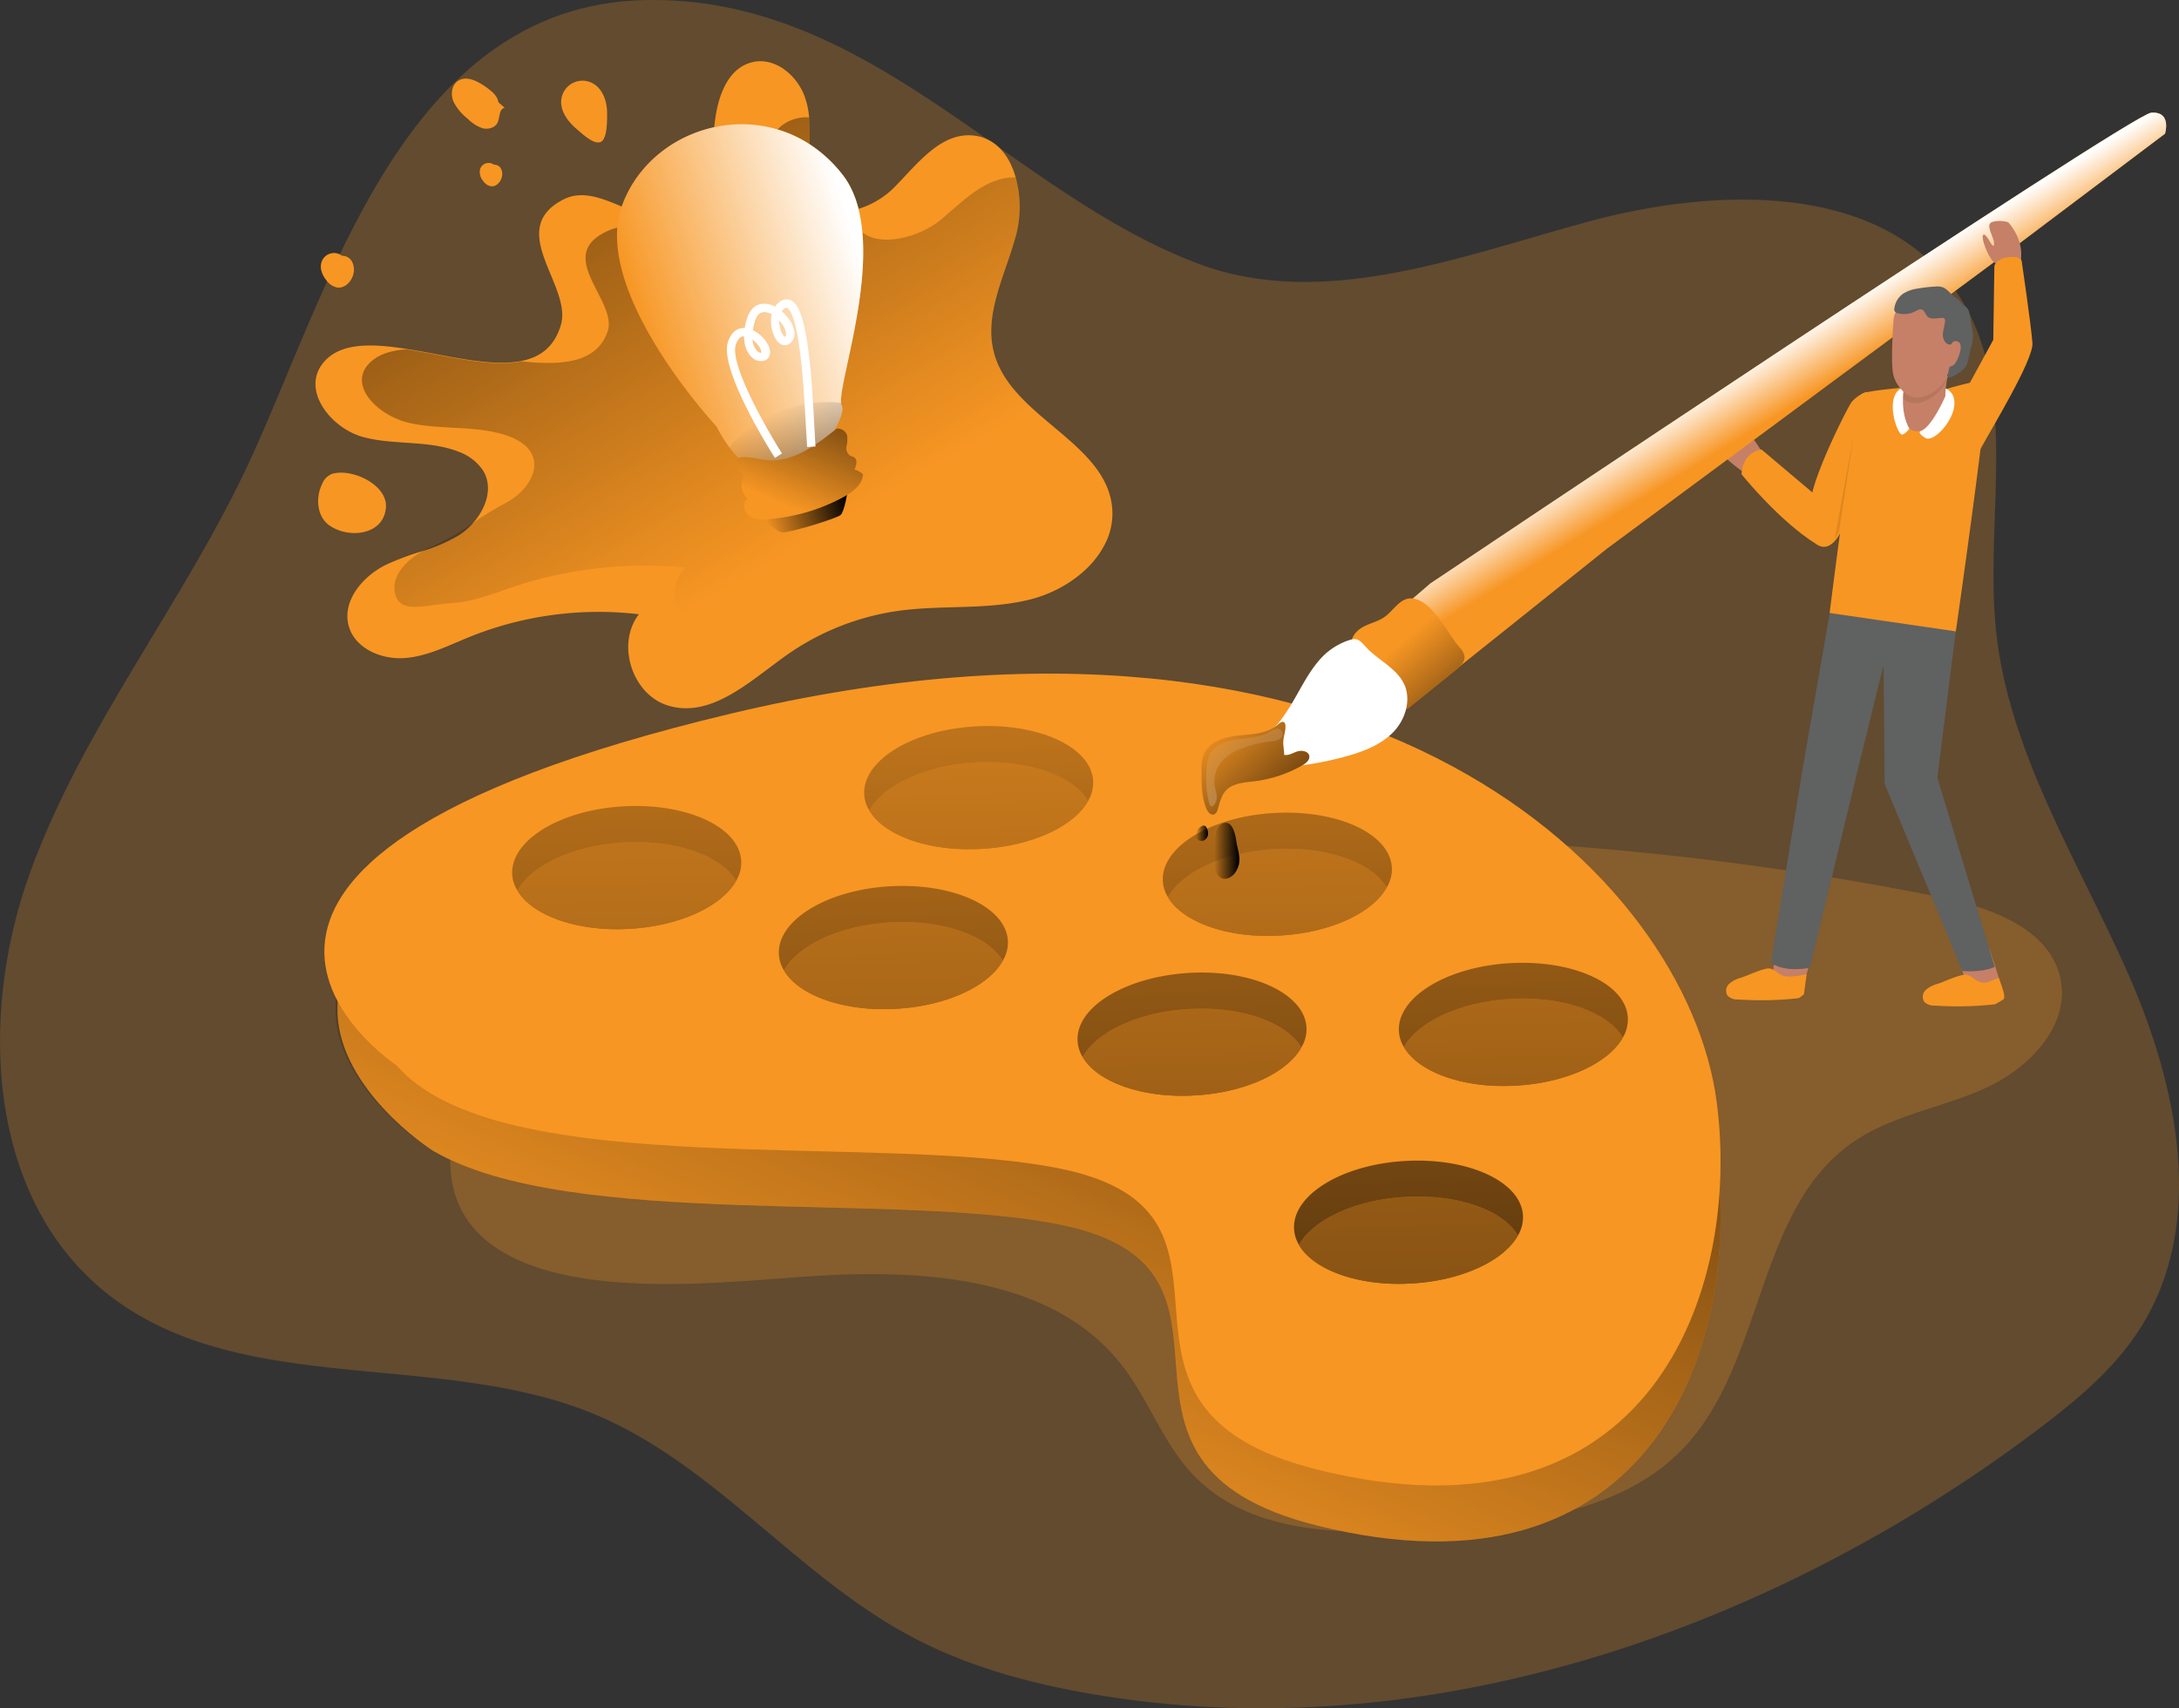 <svg id="Layer_1" data-name="Layer 1" xmlns="http://www.w3.org/2000/svg" xmlns:xlink="http://www.w3.org/1999/xlink" viewBox="0 0 642.02 503.42"><rect x="0" y="0" width="642.02" height="503.42" fill="#333333" stroke="none"/><defs><linearGradient id="linear-gradient" x1="241.67" y1="167.93" x2="86.48" y2="-96.21" gradientUnits="userSpaceOnUse"><stop offset="0" stop-color="#010101" stop-opacity="0"/><stop offset="0.54" stop-color="#010101" stop-opacity="0.54"/><stop offset="0.95" stop-color="#010101"/></linearGradient><linearGradient id="linear-gradient-2" x1="262.15" y1="451.13" x2="434.2" y2="64.62" gradientUnits="userSpaceOnUse"><stop offset="0" stop-color="#010101" stop-opacity="0"/><stop offset="0.95" stop-color="#010101"/></linearGradient><linearGradient id="linear-gradient-3" x1="187.33" y1="125.8" x2="199.12" y2="573.62" xlink:href="#linear-gradient-2"/><linearGradient id="linear-gradient-4" x1="291.58" y1="123.05" x2="303.36" y2="570.87" xlink:href="#linear-gradient-2"/><linearGradient id="linear-gradient-5" x1="265.22" y1="123.75" x2="277.01" y2="571.57" xlink:href="#linear-gradient-2"/><linearGradient id="linear-gradient-6" x1="378.85" y1="120.76" x2="390.63" y2="568.58" xlink:href="#linear-gradient-2"/><linearGradient id="linear-gradient-7" x1="447.18" y1="118.96" x2="458.96" y2="566.78" xlink:href="#linear-gradient-2"/><linearGradient id="linear-gradient-8" x1="414.73" y1="119.81" x2="426.52" y2="567.63" xlink:href="#linear-gradient-2"/><linearGradient id="linear-gradient-9" x1="352.49" y1="121.45" x2="364.27" y2="569.27" xlink:href="#linear-gradient-2"/><linearGradient id="linear-gradient-10" x1="187.59" y1="112.05" x2="201.73" y2="770.42" xlink:href="#linear-gradient-2"/><linearGradient id="linear-gradient-11" x1="291.76" y1="109.81" x2="305.9" y2="768.18" xlink:href="#linear-gradient-2"/><linearGradient id="linear-gradient-12" x1="265.61" y1="110.37" x2="279.75" y2="768.74" xlink:href="#linear-gradient-2"/><linearGradient id="linear-gradient-13" x1="379.15" y1="107.93" x2="393.29" y2="766.31" xlink:href="#linear-gradient-2"/><linearGradient id="linear-gradient-14" x1="447.72" y1="106.46" x2="461.86" y2="764.83" xlink:href="#linear-gradient-2"/><linearGradient id="linear-gradient-15" x1="415.55" y1="107.15" x2="429.69" y2="765.52" xlink:href="#linear-gradient-2"/><linearGradient id="linear-gradient-16" x1="353" y1="108.49" x2="367.14" y2="766.87" xlink:href="#linear-gradient-2"/><linearGradient id="linear-gradient-17" x1="534.41" y1="126.91" x2="524.48" y2="110.81" gradientUnits="userSpaceOnUse"><stop offset="0" stop-color="#fff" stop-opacity="0"/><stop offset="0.95" stop-color="#fff"/></linearGradient><linearGradient id="linear-gradient-18" x1="539.59" y1="143.06" x2="578.13" y2="148.12" xlink:href="#linear-gradient-2"/><linearGradient id="linear-gradient-19" x1="419.36" y1="196.29" x2="455.33" y2="238.69" xlink:href="#linear-gradient-2"/><linearGradient id="linear-gradient-20" x1="361.81" y1="220.9" x2="402.57" y2="263.89" xlink:href="#linear-gradient-2"/><linearGradient id="linear-gradient-21" x1="363.57" y1="217.94" x2="425.75" y2="316.86" xlink:href="#linear-gradient-17"/><linearGradient id="linear-gradient-22" x1="364.07" y1="257.83" x2="371.46" y2="257.83" xlink:href="#linear-gradient-2"/><linearGradient id="linear-gradient-23" x1="358.62" y1="252.64" x2="362.24" y2="252.64" xlink:href="#linear-gradient-2"/><linearGradient id="linear-gradient-24" x1="312.33" y1="202.68" x2="338.92" y2="202.68" gradientTransform="translate(-126.54 61.2) rotate(-17.17)" xlink:href="#linear-gradient-2"/><linearGradient id="linear-gradient-25" x1="294.36" y1="137.07" x2="366.42" y2="137.07" gradientTransform="translate(-126.54 61.2) rotate(-17.17)" xlink:href="#linear-gradient-17"/><linearGradient id="linear-gradient-26" x1="325.91" y1="170.73" x2="337.56" y2="225.54" gradientTransform="translate(-126.54 61.2) rotate(-17.17)" xlink:href="#linear-gradient-2"/><linearGradient id="linear-gradient-27" x1="319.71" y1="197.97" x2="359.62" y2="150.18" gradientTransform="translate(-126.54 61.2) rotate(-17.17)" xlink:href="#linear-gradient-2"/></defs><title>Creative process 2</title><path d="M79.65,143.42c-19.27,41.43-49,78-64.53,120.89S2.63,362.08,39.58,389.68c39.08,29.19,96.34,15.39,141.62,34.11,35.26,14.58,59.45,47.28,93,65.33,16.67,9,35.24,14.07,54,17.27,97.77,16.69,199.47-18.5,278.2-77.74,11.5-8.65,22.8-18,30.47-30.08C656.44,367.76,648,327.32,633.28,294S598,228.69,594.35,192.55c-3.44-34.14,7.81-72.49-12.41-100.49-22.58-31.27-70.3-29.82-108-19.55s-77.76,26-114.3,12.43C303.81,64.16,262.47,5.29,195.61,7.16,125.12,9.14,103.09,93,79.65,143.42Z" transform="translate(-6.28 -7.12)" fill="#f79623" opacity="0.24" style="isolation:isolate"/><path d="M334,157.18a19.58,19.58,0,0,1-2.66,11.21c-4.16,7.52-12.67,13.1-21.28,15.33-12.56,3.21-25.81,1.64-38.66,3.36a75.39,75.39,0,0,0-33.29,13.06c-10.69,7.56-22,18.58-34.68,15-10.77-3-15.77-18.14-8.9-27a101.66,101.66,0,0,0-49.9,6.68c-6.32,2.55-12.52,5.8-19.31,6.24s-14.46-2.88-16.28-9.42c-2.08-7.37,4.09-14.71,11-18.1a80.84,80.84,0,0,1,11-4.09A49.83,49.83,0,0,0,141.26,165a19.32,19.32,0,0,0,4.38-3.72c4-4.49,6-10.73,2.88-15.63a14.54,14.54,0,0,0-7-5.36c-8.84-3.54-18.95-1.9-28.15-4.35s-17.81-13-12.52-21c4.68-6.93,14.35-6.71,25.15-5,11.72,1.82,24.72,5.44,34,3.54h0c5.51-1.13,9.71-4.2,11.57-10.73,3.25-11.46-16.46-27.93.62-36.8,11-5.69,23.07,9.42,34.68,4.53,8.21-3.47,9.38-14.42,9.71-23.33s3-20,11.75-21.79c6.43-1.31,12.74,3.94,15,10.11a23.82,23.82,0,0,1,1.35,6.17A62.62,62.62,0,0,1,244.27,55c-.33,3.25-.62,6.68.8,9.57,2.34,4.74,7.41,5.73,12.63,4.52a25.5,25.5,0,0,0,12-6.68c6.78-6.86,13.68-16.31,23.32-15.36,6.61.65,10.7,5.84,12.52,12.34a33,33,0,0,1,.18,16.75c-3.06,11.68-9.71,23.43-6.53,35.08C304.35,130.28,332.64,137.54,334,157.18Z" transform="translate(-6.28 -7.12)" fill="#f79623"/><path d="M334,157.18a19.58,19.58,0,0,1-2.66,11.21,42.94,42.94,0,0,1-7.59,2.33c-12.56,2.63-25.81,1.35-38.66,2.74a86.08,86.08,0,0,0-33.29,10.66c-10.7,6.13-22,15.11-34.64,12.26-10.77-2.44-15.81-14.78-9-22a122.82,122.82,0,0,0-49.89,5.44c-6.28,2.08-12.52,4.71-19.31,5.07s-14.24,3.18-16.07-2.12c-1.78-5.14,2.45-10.22,8-13.28a17.68,17.68,0,0,1,3-1.46,70.73,70.73,0,0,0,11.75-6.79A94.5,94.5,0,0,1,155,155.5c6.5-3.28,11.28-10.48,7.23-15.77-1.57-2.08-4.23-3.47-7-4.38-8.87-2.88-18.94-1.53-28.14-3.54s-17.85-10.59-12.56-17c2.52-3.06,6.57-4.41,11.46-4.74,11.72,1.82,24.72,5.44,34,3.54h0c11.86,1.28,22.09.47,25.3-8.73s-16.5-22.7.58-29.93c11-4.63,23.11,7.67,34.68,3.69,8.25-2.85,9.38-11.75,9.75-19S233.28,43.25,242,41.83a11.21,11.21,0,0,1,2.7-.11A62.62,62.62,0,0,1,244.27,55c-.33,3.25-.62,6.68.8,9.57,2.34,4.74,7.41,5.73,12.63,4.52a8.59,8.59,0,0,0,1.1,4.64c4.27,7,17.81,3.83,24.6-1.79,6.5-5.36,13.07-12.66,22.12-12.55a33,33,0,0,1,.18,16.75c-3.06,11.68-9.71,23.43-6.53,35.08C304.35,130.28,332.64,137.54,334,157.18Z" transform="translate(-6.28 -7.12)" fill="url(#linear-gradient)"/><path d="M176.33,45.27c-2.71-2.27-5.17-5.52-4.64-9a6.28,6.28,0,0,1,8.85-4.79c3.21,1.47,4.61,5.37,4.62,8.91,0,1.87.14,7.63-1.88,8.56S177.68,46.4,176.33,45.27Z" transform="translate(-6.28 -7.12)" fill="#f79623"/><path d="M104,146.81a5.18,5.18,0,0,0-2.76,2.83c-2,4-1.66,9.56,1.95,12.21,5.58,4.09,16,3.13,16.79-5C120.67,150,109.85,144.92,104,146.81Z" transform="translate(-6.28 -7.12)" fill="#f79623"/><path d="M153.11,37.23c-.23-1.84-1.85-3.15-3.35-4.25-2.6-1.91-6.23-3.84-8.78-1.85-1.72,1.34-1.92,4-1.06,6a15,15,0,0,0,4.19,5,11.32,11.32,0,0,0,4.3,2.77c1.67.44,3.73-.09,4.47-1.64s.41-4.06,2.1-4.37" transform="translate(-6.28 -7.12)" fill="#f79623"/><path d="M107.49,82.88A3.87,3.87,0,0,0,101,84.4c-.58,1.8.23,3.77,1.39,5.26a5.37,5.37,0,0,0,3.21,2.19c2.28.33,4.31-1.8,4.81-4a5.11,5.11,0,0,0-.41-3.63A3.19,3.19,0,0,0,107,82.52" transform="translate(-6.28 -7.12)" fill="#f79623"/><path d="M152.14,55.94a2.64,2.64,0,0,0-4.4,1,4,4,0,0,0,.95,3.58,3.61,3.61,0,0,0,2.19,1.49c1.55.23,2.93-1.22,3.27-2.75a3.41,3.41,0,0,0-.28-2.47,2.19,2.19,0,0,0-2.1-1.13" transform="translate(-6.28 -7.12)" fill="#f79623"/><path d="M245.86,383.18c32.85-2.07,70.78.32,91,26.31,7.86,10.11,12.06,22.86,20.87,32.16,17.23,18.22,45.83,17.85,70.85,16.16,26.3-1.77,55.17-4.68,73.47-23.66,24.27-25.17,21.44-70.47,50.17-90.4,11.55-8,26.09-10.12,38.9-15.89s25-18.2,22.32-32c-2.94-15.21-21-21.45-36.15-24.49a909.6,909.6,0,0,0-331.48-4.47c-28.44,4.89-57.88,11.72-80,30.25-17.94,15-38.84,53.15-18.46,73.51C168.24,391.56,220.07,384.81,245.86,383.18Z" transform="translate(-6.28 -7.12)" fill="#f79623" opacity="0.24" style="isolation:isolate"/><path d="M221.58,233.93c188-44.79,281.65,47.72,290.49,114.31,7.39,55.64-19.32,133.11-117.85,108.42C319.78,438,383.42,381.43,319,368.08c-48.31-10-144.54,1.58-184.89-21.68C129.78,343.9,33.61,278.71,221.58,233.93Z" transform="translate(-6.28 -7.12)" fill="#f79623"/><path d="M221.58,233.93c188-44.79,281.65,47.72,290.49,114.31,7.39,55.64-19.32,133.11-117.85,108.42C319.78,438,383.42,381.43,319,368.08c-49-10.17-147.42,1.92-186.65-22.74C128.77,343.09,33.61,278.71,221.58,233.93Z" transform="translate(-6.28 -7.12)" fill="url(#linear-gradient-2)"/><path d="M123.17,321.13s-89.56-58.92,98.41-103.7,281.65,47.73,290.49,114.31c7.39,55.64-19.32,133.12-117.85,108.42-74.44-18.66-10.8-75.23-75.22-88.58C265.5,340.49,153.23,355.9,123.17,321.13Z" transform="translate(-6.28 -7.12)" fill="#f79623"/><path d="M224.67,260.74a10.14,10.14,0,0,1-1.5,5.94c-4.06,7.37-16.33,13.27-31.14,14.15-15.53,1-29-3.89-33.32-11.3a10.25,10.25,0,0,1-1.51-4.69c-.58-10,14-19,32.65-20.09S224.05,250.78,224.67,260.74Z" transform="translate(-6.28 -7.12)" fill="url(#linear-gradient-3)"/><path d="M328.35,237.17a10.54,10.54,0,0,1-1.47,6v0c-4.1,7.37-16.32,13.22-31.14,14.1-15.52,1-29-3.89-33.31-11.3a9.62,9.62,0,0,1-1.51-4.68c-.59-10,14-19,32.61-20.1S327.76,227.21,328.35,237.17Z" transform="translate(-6.28 -7.12)" fill="url(#linear-gradient-4)"/><path d="M303.24,284.3a10.27,10.27,0,0,1-1.51,5.95c-4.06,7.36-16.32,13.26-31.14,14.14-15.53,1-29-3.89-33.32-11.3a10,10,0,0,1-1.5-4.69c-.59-10,14-19,32.64-20.09S302.61,274.34,303.24,284.3Z" transform="translate(-6.28 -7.12)" fill="url(#linear-gradient-5)"/><path d="M416.37,262.7a10.18,10.18,0,0,1-1.51,5.95c-4.06,7.36-16.32,13.27-31.14,14.15-15.52,1-29-3.9-33.31-11.31a10.06,10.06,0,0,1-1.51-4.68c-.59-10,14-19,32.65-20.09S415.74,252.74,416.37,262.7Z" transform="translate(-6.28 -7.12)" fill="url(#linear-gradient-6)"/><path d="M485.89,306.9a10.46,10.46,0,0,1-1.46,6c-4.1,7.36-16.37,13.27-31.18,14.14-15.57,1-29-3.89-33.32-11.34a10,10,0,0,1-1.47-4.64c-.62-10,14-19,32.61-20.09S485.26,296.94,485.89,306.9Z" transform="translate(-6.28 -7.12)" fill="url(#linear-gradient-7)"/><path d="M455,365.25a10.48,10.48,0,0,1-1.46,5.94c-4.06,7.37-16.33,13.27-31.14,14.15-15.57,1-29.05-3.89-33.36-11.34a10,10,0,0,1-1.47-4.65c-.62-10,14-19,32.61-20.09S454.38,355.29,455,365.25Z" transform="translate(-6.28 -7.12)" fill="url(#linear-gradient-8)"/><path d="M391.22,309.83a10.27,10.27,0,0,1-1.51,5.95c-4.06,7.36-16.32,13.27-31.1,14.14-15.57,1-29.05-3.89-33.36-11.34a9.84,9.84,0,0,1-1.46-4.64c-.63-10,14-18.92,32.6-20.09S390.59,299.87,391.22,309.83Z" transform="translate(-6.28 -7.12)" fill="url(#linear-gradient-9)"/><path d="M223.17,266.68c-4.06,7.37-16.33,13.27-31.14,14.15-15.53,1-29-3.89-33.32-11.3,4.06-7.37,16.32-13.27,31.14-14.15C205.38,254.42,218.81,259.27,223.17,266.68Z" transform="translate(-6.28 -7.12)" fill="#f79623"/><path d="M326.88,243.12v0c-4.1,7.37-16.32,13.22-31.14,14.1-15.52,1-29-3.89-33.31-11.3,4.06-7.36,16.28-13.27,31.1-14.14C309.1,230.85,322.53,235.71,326.88,243.12Z" transform="translate(-6.28 -7.12)" fill="#f79623"/><path d="M301.73,290.25c-4.06,7.36-16.32,13.26-31.14,14.14-15.53,1-29-3.89-33.32-11.3,4.06-7.36,16.33-13.27,31.14-14.15C283.94,278,297.38,282.84,301.73,290.25Z" transform="translate(-6.28 -7.12)" fill="#f79623"/><path d="M414.86,268.65c-4.06,7.36-16.32,13.27-31.14,14.15-15.52,1-29-3.9-33.31-11.31,4.06-7.36,16.32-13.26,31.14-14.14C397.08,256.38,410.51,261.24,414.86,268.65Z" transform="translate(-6.28 -7.12)" fill="#f79623"/><path d="M484.43,312.85c-4.1,7.36-16.37,13.27-31.18,14.14-15.57,1-29-3.89-33.32-11.34,4.06-7.36,16.32-13.22,31.14-14.15C466.64,300.54,480.07,305.4,484.43,312.85Z" transform="translate(-6.28 -7.12)" fill="#f79623"/><path d="M453.5,371.19c-4.06,7.37-16.33,13.27-31.14,14.15-15.57,1-29.05-3.89-33.36-11.34,4.06-7.37,16.32-13.27,31.14-14.15C435.71,358.89,449.19,363.74,453.5,371.19Z" transform="translate(-6.28 -7.12)" fill="#f79623"/><path d="M389.71,315.78c-4.06,7.36-16.32,13.27-31.1,14.14-15.57,1-29.05-3.89-33.36-11.34,4.1-7.36,16.33-13.22,31.14-14.1C371.92,303.51,385.36,308.37,389.71,315.78Z" transform="translate(-6.28 -7.12)" fill="#f79623"/><path d="M223.17,266.68c-4.06,7.37-16.33,13.27-31.14,14.15-15.53,1-29-3.89-33.32-11.3,4.06-7.37,16.32-13.27,31.14-14.15C205.38,254.42,218.81,259.27,223.17,266.68Z" transform="translate(-6.28 -7.12)" fill="url(#linear-gradient-10)"/><path d="M326.88,243.12v0c-4.1,7.37-16.32,13.22-31.14,14.1-15.52,1-29-3.89-33.31-11.3,4.06-7.36,16.28-13.27,31.1-14.14C309.1,230.85,322.53,235.71,326.88,243.12Z" transform="translate(-6.28 -7.12)" fill="url(#linear-gradient-11)"/><path d="M301.73,290.25c-4.06,7.36-16.32,13.26-31.14,14.14-15.53,1-29-3.89-33.32-11.3,4.06-7.36,16.33-13.27,31.14-14.15C283.94,278,297.38,282.84,301.73,290.25Z" transform="translate(-6.28 -7.12)" fill="url(#linear-gradient-12)"/><path d="M414.86,268.65c-4.06,7.36-16.32,13.27-31.14,14.15-15.52,1-29-3.9-33.31-11.31,4.06-7.36,16.32-13.26,31.14-14.14C397.08,256.38,410.51,261.24,414.86,268.65Z" transform="translate(-6.28 -7.12)" fill="url(#linear-gradient-13)"/><path d="M484.43,312.85c-4.1,7.36-16.37,13.27-31.18,14.14-15.57,1-29-3.89-33.32-11.34,4.06-7.36,16.32-13.22,31.14-14.15C466.64,300.54,480.07,305.4,484.43,312.85Z" transform="translate(-6.28 -7.12)" fill="url(#linear-gradient-14)"/><path d="M453.5,371.19c-4.06,7.37-16.33,13.27-31.14,14.15-15.57,1-29.05-3.89-33.36-11.34,4.06-7.37,16.32-13.27,31.14-14.15C435.71,358.89,449.19,363.74,453.5,371.19Z" transform="translate(-6.28 -7.12)" fill="url(#linear-gradient-15)"/><path d="M389.71,315.78c-4.06,7.36-16.32,13.27-31.1,14.14-15.57,1-29.05-3.89-33.36-11.34,4.1-7.36,16.33-13.22,31.14-14.1C371.92,303.51,385.36,308.37,389.71,315.78Z" transform="translate(-6.28 -7.12)" fill="url(#linear-gradient-16)"/><path d="M521.05,147.08s-5.68-4.06-6.68-5.49,2.54-5.75,1.5-6.69-4.89-2.91-4.51-4.79,6.78,2.44,9.69,4.6,5.55,7.91,5.55,7.91S525.85,148.16,521.05,147.08Z" transform="translate(-6.28 -7.12)" fill="#c58067"/><path d="M479.75,168.82,601.42,78.75l42.77-32.23s2.06-6.68-4.11-6.17S427.67,179.1,427.67,179.1l-15.07,13,15.76,17.81Z" transform="translate(-6.28 -7.12)" fill="#f79623"/><path d="M479.75,168.82,601.42,78.75l42.77-32.23s2.06-6.68-4.11-6.17S427.67,179.1,427.67,179.1l-15.07,13,15.76,17.81Z" transform="translate(-6.28 -7.12)" fill="url(#linear-gradient-17)"/><path d="M579.56,121.81s11-3.35,12.14-2.24-8.67,70.64-9.17,73.61-16.85,2-23.79,0a76.6,76.6,0,0,1-13.38-5.45s8-63.52,9.47-64.51,12.26-1.86,12.26-1.86Z" transform="translate(-6.28 -7.12)" fill="#f79623"/><path d="M556.32,122.57a10.59,10.59,0,0,0-4.46,3c-1.48,2-13.38,25.78-11.89,30.73s6.62,8.58,8.11,7.59,4.28-10.07,4.77-12.05,1.46-8.51,1.46-8.51Z" transform="translate(-6.28 -7.12)" fill="#f79623"/><path d="M539.68,290.35s-2.1,7.9-3.08,8.48-4.41-1.24-6.4-2.68-1.28-4.51-1.28-4.51l.87-2.41Z" transform="translate(-6.28 -7.12)" fill="#c58067"/><path d="M592.33,286.53s3.83,10.76,3.44,11.83-5-.49-7.5-.33-3.39-3.64-3.39-3.64L584,292Z" transform="translate(-6.28 -7.12)" fill="#c58067"/><path d="M580.55,115.86s-1.49,6.44-1,8.92-3.47,9.42-8.43,9.42-5-8.43-5-9.42,1.49-1.48,1-4S580.05,112.89,580.55,115.86Z" transform="translate(-6.28 -7.12)" fill="#c58067"/><path d="M567.17,120.82a3.84,3.84,0,0,1-.8,3.33,6.19,6.19,0,0,0,4.08,1.81c3,0,7.43-2.48,9.42-6.94l.1-.25c.28-1.63.58-2.91.58-2.91C580.05,112.89,566.67,118.34,567.17,120.82Z" transform="translate(-6.28 -7.12)" fill="#b6765e"/><path d="M579.46,123.86s-4,9.35-7.4,10.34c0,0-.93.5,1.55,2s9.42-6,8.43-11.4a4.1,4.1,0,0,0-2.47-3.16Z" transform="translate(-6.28 -7.12)" fill="#fff"/><path d="M567.17,121.81s-1.1,6.88,1.68,11.62c0,0-1.19,1.76-2.18,1.76s-3.47-5.95-2.48-10.41C564.77,122.18,566.67,121.1,567.17,121.81Z" transform="translate(-6.28 -7.12)" fill="#fff"/><path d="M582.53,193.18l-5.42,43.12L594,292.05s-3.1,1.72-9.54,1.22l-22.89-55.13-.32-35-7.44,30.23-14.25,58.95s-7.25,1.59-11.52-1.48l9.42-57.47,7.93-45.6Z" transform="translate(-6.28 -7.12)" fill="#606161"/><path d="M564.19,101.49s-1,12.88,0,16.35,4,6.45,6.94,6.45,7.44-2.48,9.42-6.94,3-15.37,2.48-16.86-3.49-6.17-11.4-5.45C566.17,95.54,564.19,99.5,564.19,101.49Z" transform="translate(-6.28 -7.12)" fill="#c58067"/><path d="M582.43,107.84a1.83,1.83,0,0,1-2.83.29,3.66,3.66,0,0,1-.81-3.11c.14-1.11.51-2.18.58-3.29a.94.94,0,0,0-.17-.72.92.92,0,0,0-.72-.2c-1.5,0-3.26.63-4.3-.44-.63-.63-.81-1.74-1.65-2-.69-.25-1.42.22-2.07.56a6.91,6.91,0,0,1-5.05.48,1.37,1.37,0,0,1-.89-.57,1.42,1.42,0,0,1-.09-.82,6.23,6.23,0,0,1,2.71-4.43,10.68,10.68,0,0,1,4.14-1.42,41.76,41.76,0,0,1,5.09-.59,5.31,5.31,0,0,1,2.69.34,9.62,9.62,0,0,1,2.12,1.87c1,.9,2.21,1.54,3,2.64.6.89,1.91.87,2.37,3,.39,1.91.65,3.84,1,5.76s-.47,3.9-.87,5.81c-.83,3.91-.83,3.91-2.25,5.25a12,12,0,0,1-2.83,1.81,1.63,1.63,0,0,1-1.22.25c-.4-.14-.56-.82-.16-1" transform="translate(-6.28 -7.12)" fill="#606161"/><path d="M580.76,109.84s.5-3,2.48-2-.49,6.44-1.49,6.94a2.89,2.89,0,0,1-1.48.42" transform="translate(-6.28 -7.12)" fill="#c58067"/><path d="M549.32,159.88l-24.05-20.31s-5.6.65-5.86,7.31c0,0,11.05,13.85,22.37,20.82C546.67,170.71,550.51,161,549.32,159.88Z" transform="translate(-6.28 -7.12)" fill="#f79623"/><polygon points="541.8 156.74 546.21 128.07 540.53 159.05 541.8 156.74" fill="url(#linear-gradient-18)"/><path d="M519.2,295.27a8.4,8.4,0,0,0-3.4,1.74,2.81,2.81,0,0,0-.55,3.5,4,4,0,0,0,3.09,1.15,100.16,100.16,0,0,0,17.49-.34,1.45,1.45,0,0,0,.65-.19c.29-.21,1.29-.82,1.34-1.18l.76-5.71c-1.78.33-4.53.88-6.32.57-2.31-.41-3.22-2.68-5.45-2.24C524.27,293.08,521.67,294.45,519.2,295.27Z" transform="translate(-6.28 -7.12)" fill="#f79623"/><path d="M577.14,297.07a8.4,8.4,0,0,0-3.4,1.74,2.79,2.79,0,0,0-.55,3.49,4,4,0,0,0,3.09,1.16,100.16,100.16,0,0,0,17.49-.34,1.45,1.45,0,0,0,.65-.19c.29-.21,2.32-1.23,2.36-1.59.26-1.9-1.28-4.69-1.47-6-1.78.34-3.32,1.62-5.11,1.31-2.31-.41-3.22-2.69-5.45-2.24C582.21,294.88,579.61,296.25,577.14,297.07Z" transform="translate(-6.28 -7.12)" fill="#f79623"/><path d="M601.37,85.44a12.87,12.87,0,0,0,0-6.69A16,16,0,0,0,598,72.64a8,8,0,0,0-4.81-.07c-2.17.85.89,4.74.61,6.59s-2.06-3.31-3.11-2.86,1.63,7.56,3.63,8.45" transform="translate(-6.28 -7.12)" fill="#c58067"/><path d="M580.36,145.25s7.43-1.94,9.85-6.51,15.29-25.61,14.91-30.51c-.44-5.66-3.18-24.25-3.18-24.25s-.3-1.52-3.89-1.06-4.15,2.52-4.15,2.52l-.32,21.83-10.94,20.08S578.17,141.16,580.36,145.25Z" transform="translate(-6.28 -7.12)" fill="#f79623"/><path d="M421.82,183.45c-3.18.14-5,3.62-7.58,5.47-1.86,1.33-4.19,1.81-6.22,2.88s-3.89,3.15-3.43,5.39a6.91,6.91,0,0,0,1.64,2.87L418,214.48c.71.88,1.7,1.85,2.79,1.55a3,3,0,0,0,1-.61l13.4-10.81c1.32-1.06,2.78-2.43,2.59-4.11a5.08,5.08,0,0,0-1.51-2.66C432.69,193.78,428.09,183.45,421.82,183.45Z" transform="translate(-6.28 -7.12)" fill="#f79623"/><path d="M421.82,183.45c-3.18.14-5,3.62-7.58,5.47-1.86,1.33-4.19,1.81-6.22,2.88s-3.89,3.15-3.43,5.39a6.91,6.91,0,0,0,1.64,2.87L418,214.48c.71.88,1.7,1.85,2.79,1.55a3,3,0,0,0,1-.61l13.4-10.81c1.32-1.06,2.78-2.43,2.59-4.11a5.08,5.08,0,0,0-1.51-2.66C432.69,193.78,428.09,183.45,421.82,183.45Z" transform="translate(-6.28 -7.12)" fill="url(#linear-gradient-19)"/><path d="M394.76,201.94c-3.05,3.61-5.16,7.91-7.56,12s-5.25,8.08-9,11-8.69,4.62-13.38,3.76l2.35,4.28a96.33,96.33,0,0,0,35.49-2.9c5.08-1.39,10.23-3.32,13.94-7s5.63-9.7,3.35-14.44-7.87-7.09-11.35-11c-2.12-2.39-2.74-2.71-6-1.44A19.76,19.76,0,0,0,394.76,201.94Z" transform="translate(-6.28 -7.12)" fill="#fff"/><path d="M385,221a1.3,1.3,0,0,0-.36-1c-.54-.42-1.26.14-1.76.59-3,2.71-7.34,2.87-11.32,3.25s-8.5,1.51-10.32,5.07c-1,1.88-1,4.09-.94,6.2,0,3.47.08,7,1.38,10.25.41,1,1.37,2.17,2.39,1.74a2.17,2.17,0,0,0,1-1.48c.6-1.89,1-3.94,2.31-5.43,2-2.27,5.42-2.45,8.44-2.83A37.59,37.59,0,0,0,390,232.66c1.1-.64,2.33-1.68,2-2.92s-2.18-1.58-3.49-1.16-2.56,1.27-3.89,1c.06-1.35-.34-2.69-.24-4C384.45,224,385.11,222.6,385,221Z" transform="translate(-6.28 -7.12)" fill="#f79623"/><path d="M385,221a1.3,1.3,0,0,0-.36-1c-.54-.42-1.26.14-1.76.59-3,2.71-7.34,2.87-11.32,3.25s-8.5,1.51-10.32,5.07c-1,1.88-1,4.09-.94,6.2,0,3.47.08,7,1.38,10.25.41,1,1.37,2.17,2.39,1.74a2.17,2.17,0,0,0,1-1.48c.6-1.89,1-3.94,2.31-5.43,2-2.27,5.42-2.45,8.44-2.83A37.59,37.59,0,0,0,390,232.66c1.1-.64,2.33-1.68,2-2.92s-2.18-1.58-3.49-1.16-2.56,1.27-3.89,1c.06-1.35-.34-2.69-.24-4C384.45,224,385.11,222.6,385,221Z" transform="translate(-6.28 -7.12)" fill="url(#linear-gradient-20)"/><path d="M366.67,231a14.63,14.63,0,0,1,5-3.12,32.75,32.75,0,0,1,8.91-2.24,5.8,5.8,0,0,0,2.62-.65,1.6,1.6,0,1,0-1.24-3,8.42,8.42,0,0,0-2,1c-2.77,1.49-6.05,1.57-9.16,2s-6.45,1.62-8,4.35c-1,1.83-1.1,4-1.1,6.15a28.2,28.2,0,0,0,.88,8.4c.13.41.4.9.83.86a.9.9,0,0,0,.55-.39c1.82-2.27.11-4.34.11-6.82A9.49,9.49,0,0,1,366.67,231Z" transform="translate(-6.28 -7.12)" fill="url(#linear-gradient-21)"/><path d="M366.49,249.8c-1.59.7-2,2.72-2.18,4.44a39.53,39.53,0,0,0-.05,8.21,4.37,4.37,0,0,0,1.39,3.17,2.88,2.88,0,0,0,2.88.14,4.91,4.91,0,0,0,2.09-2.14c1.72-3.12.35-5.55-.09-8.71C370.26,253.05,369.38,248.53,366.49,249.8Z" transform="translate(-6.28 -7.12)" fill="url(#linear-gradient-22)"/><path d="M360.94,250.37a2.89,2.89,0,0,0-1.95,1.68,2.39,2.39,0,0,0-.29,1.83,1.71,1.71,0,0,0,2.08,1,2.25,2.25,0,0,0,1.44-1.9,3.37,3.37,0,0,0-.72-2.36" transform="translate(-6.28 -7.12)" fill="url(#linear-gradient-23)"/><path d="M230.77,159.61s4.11,4.17,6,4.4,16-4.08,17.18-5.11,2.15-7.39,2.15-7.39Z" transform="translate(-6.28 -7.12)" fill="#f79623"/><path d="M230.77,159.61s4.11,4.17,6,4.4,16-4.08,17.18-5.11,2.15-7.39,2.15-7.39Z" transform="translate(-6.28 -7.12)" fill="url(#linear-gradient-24)"/><path d="M254.09,125.8a2.14,2.14,0,0,0,.21.88c2.25,4.2-16.92,34-33.19,12.16a43.17,43.17,0,0,1-3.69-6s-37.26-40-27.81-65.33c9.4-25.19,45.44-33.7,64.85-9C268.84,76.75,253.45,118.12,254.09,125.8Z" transform="translate(-6.28 -7.12)" fill="#f79623"/><path d="M254.09,125.8a2.14,2.14,0,0,0,.21.88c2.25,4.2-16.92,34-33.19,12.16a43.17,43.17,0,0,1-3.69-6s-37.26-40-27.81-65.33c9.4-25.19,45.44-33.7,64.85-9C268.84,76.75,253.45,118.12,254.09,125.8Z" transform="translate(-6.28 -7.12)" fill="url(#linear-gradient-25)"/><path d="M254.3,126.68c2.25,4.2-16.92,34-33.19,12.16a38.22,38.22,0,0,1,33-13A2.14,2.14,0,0,0,254.3,126.68Z" transform="translate(-6.28 -7.12)" fill="url(#linear-gradient-26)"/><path d="M224.72,146.39a2.18,2.18,0,0,1,.57,1.05,2.44,2.44,0,0,1-.26,1.11,5,5,0,0,0,1.59,5.51c-1.7,1-1.28,3.86.31,5.05s3.75,1.2,5.73,1A54.92,54.92,0,0,0,255,153.48c2.63-1.46,5.42-3.59,5.56-6.6a6.38,6.38,0,0,0-2.51-1.38c.55-1.2,1-2.9-.13-3.62-.37-.23-.83-.28-1.21-.5a2.73,2.73,0,0,1-1-2.79,8.73,8.73,0,0,0,.16-3.13,2.87,2.87,0,0,0-3.11-2c-5.89,4.74-12.53,9.74-20.07,9.3C229.21,142.53,219.19,139.27,224.72,146.39Z" transform="translate(-6.28 -7.12)" fill="#f79623"/><path d="M224.72,146.39a2.18,2.18,0,0,1,.57,1.05,2.44,2.44,0,0,1-.26,1.11,5,5,0,0,0,1.59,5.51c-1.7,1-1.28,3.86.31,5.05s3.75,1.2,5.73,1A54.92,54.92,0,0,0,255,153.48c2.63-1.46,5.42-3.59,5.56-6.6a6.38,6.38,0,0,0-2.51-1.38c.55-1.2,1-2.9-.13-3.62-.37-.23-.83-.28-1.21-.5a2.73,2.73,0,0,1-1-2.79,8.73,8.73,0,0,0,.16-3.13,2.87,2.87,0,0,0-3.11-2c-5.89,4.74-12.53,9.74-20.07,9.3C229.21,142.53,219.19,139.27,224.72,146.39Z" transform="translate(-6.28 -7.12)" fill="url(#linear-gradient-27)"/><path d="M246.55,138.7l-2.46.14-.72-12.3c-1.35-23.23-3.8-27.93-5.14-28.67-.1-.05-.22-.12-.55,0a3.2,3.2,0,0,0-1.05,1,12.9,12.9,0,0,1,2.57,3c1.34,2.21,1.53,4.28.53,5.68A2.59,2.59,0,0,1,237,108.8c-1.92-.48-3.13-3.24-3.45-5.61a9.48,9.48,0,0,1,.12-3.43,4.16,4.16,0,0,0-2.56-.65c-1.15.13-2,1.19-2.51,3.07a17.34,17.34,0,0,0-.47,2.24c2.88,1.38,5.43,4.76,5,7a2.31,2.31,0,0,1-1.79,2,3.79,3.79,0,0,1-3.66-1.13c-.77-.73-2.16-2.56-2.17-6.06-.81,0-1.74.48-2.4,2.41-2,5.7,9.13,25.11,13.57,32.1l-2.08,1.32c-1.7-2.67-16.52-26.37-13.82-34.22,1.2-3.5,3.38-4.13,4.94-4.06a21,21,0,0,1,.5-2.27c1-3.63,3-4.65,4.54-4.85a6.48,6.48,0,0,1,3.87.83,5.67,5.67,0,0,1,1.88-1.73,2.94,2.94,0,0,1,2.94-.06c2.23,1.22,5,5.81,6.41,30.69ZM228,107.21a5.17,5.17,0,0,0,1.36,3.32,1.51,1.51,0,0,0,1.23.55h0C230.79,110.25,229.61,108.37,228,107.21Zm7.89-5.61a6.87,6.87,0,0,0,.06,1.24c.28,2.11,1.21,3.42,1.58,3.56,0,0,.08-.09.2-.25.38-.53.13-1.69-.64-3A10.37,10.37,0,0,0,235.89,101.6Z" transform="translate(-6.28 -7.12)" fill="#fff"/></svg>